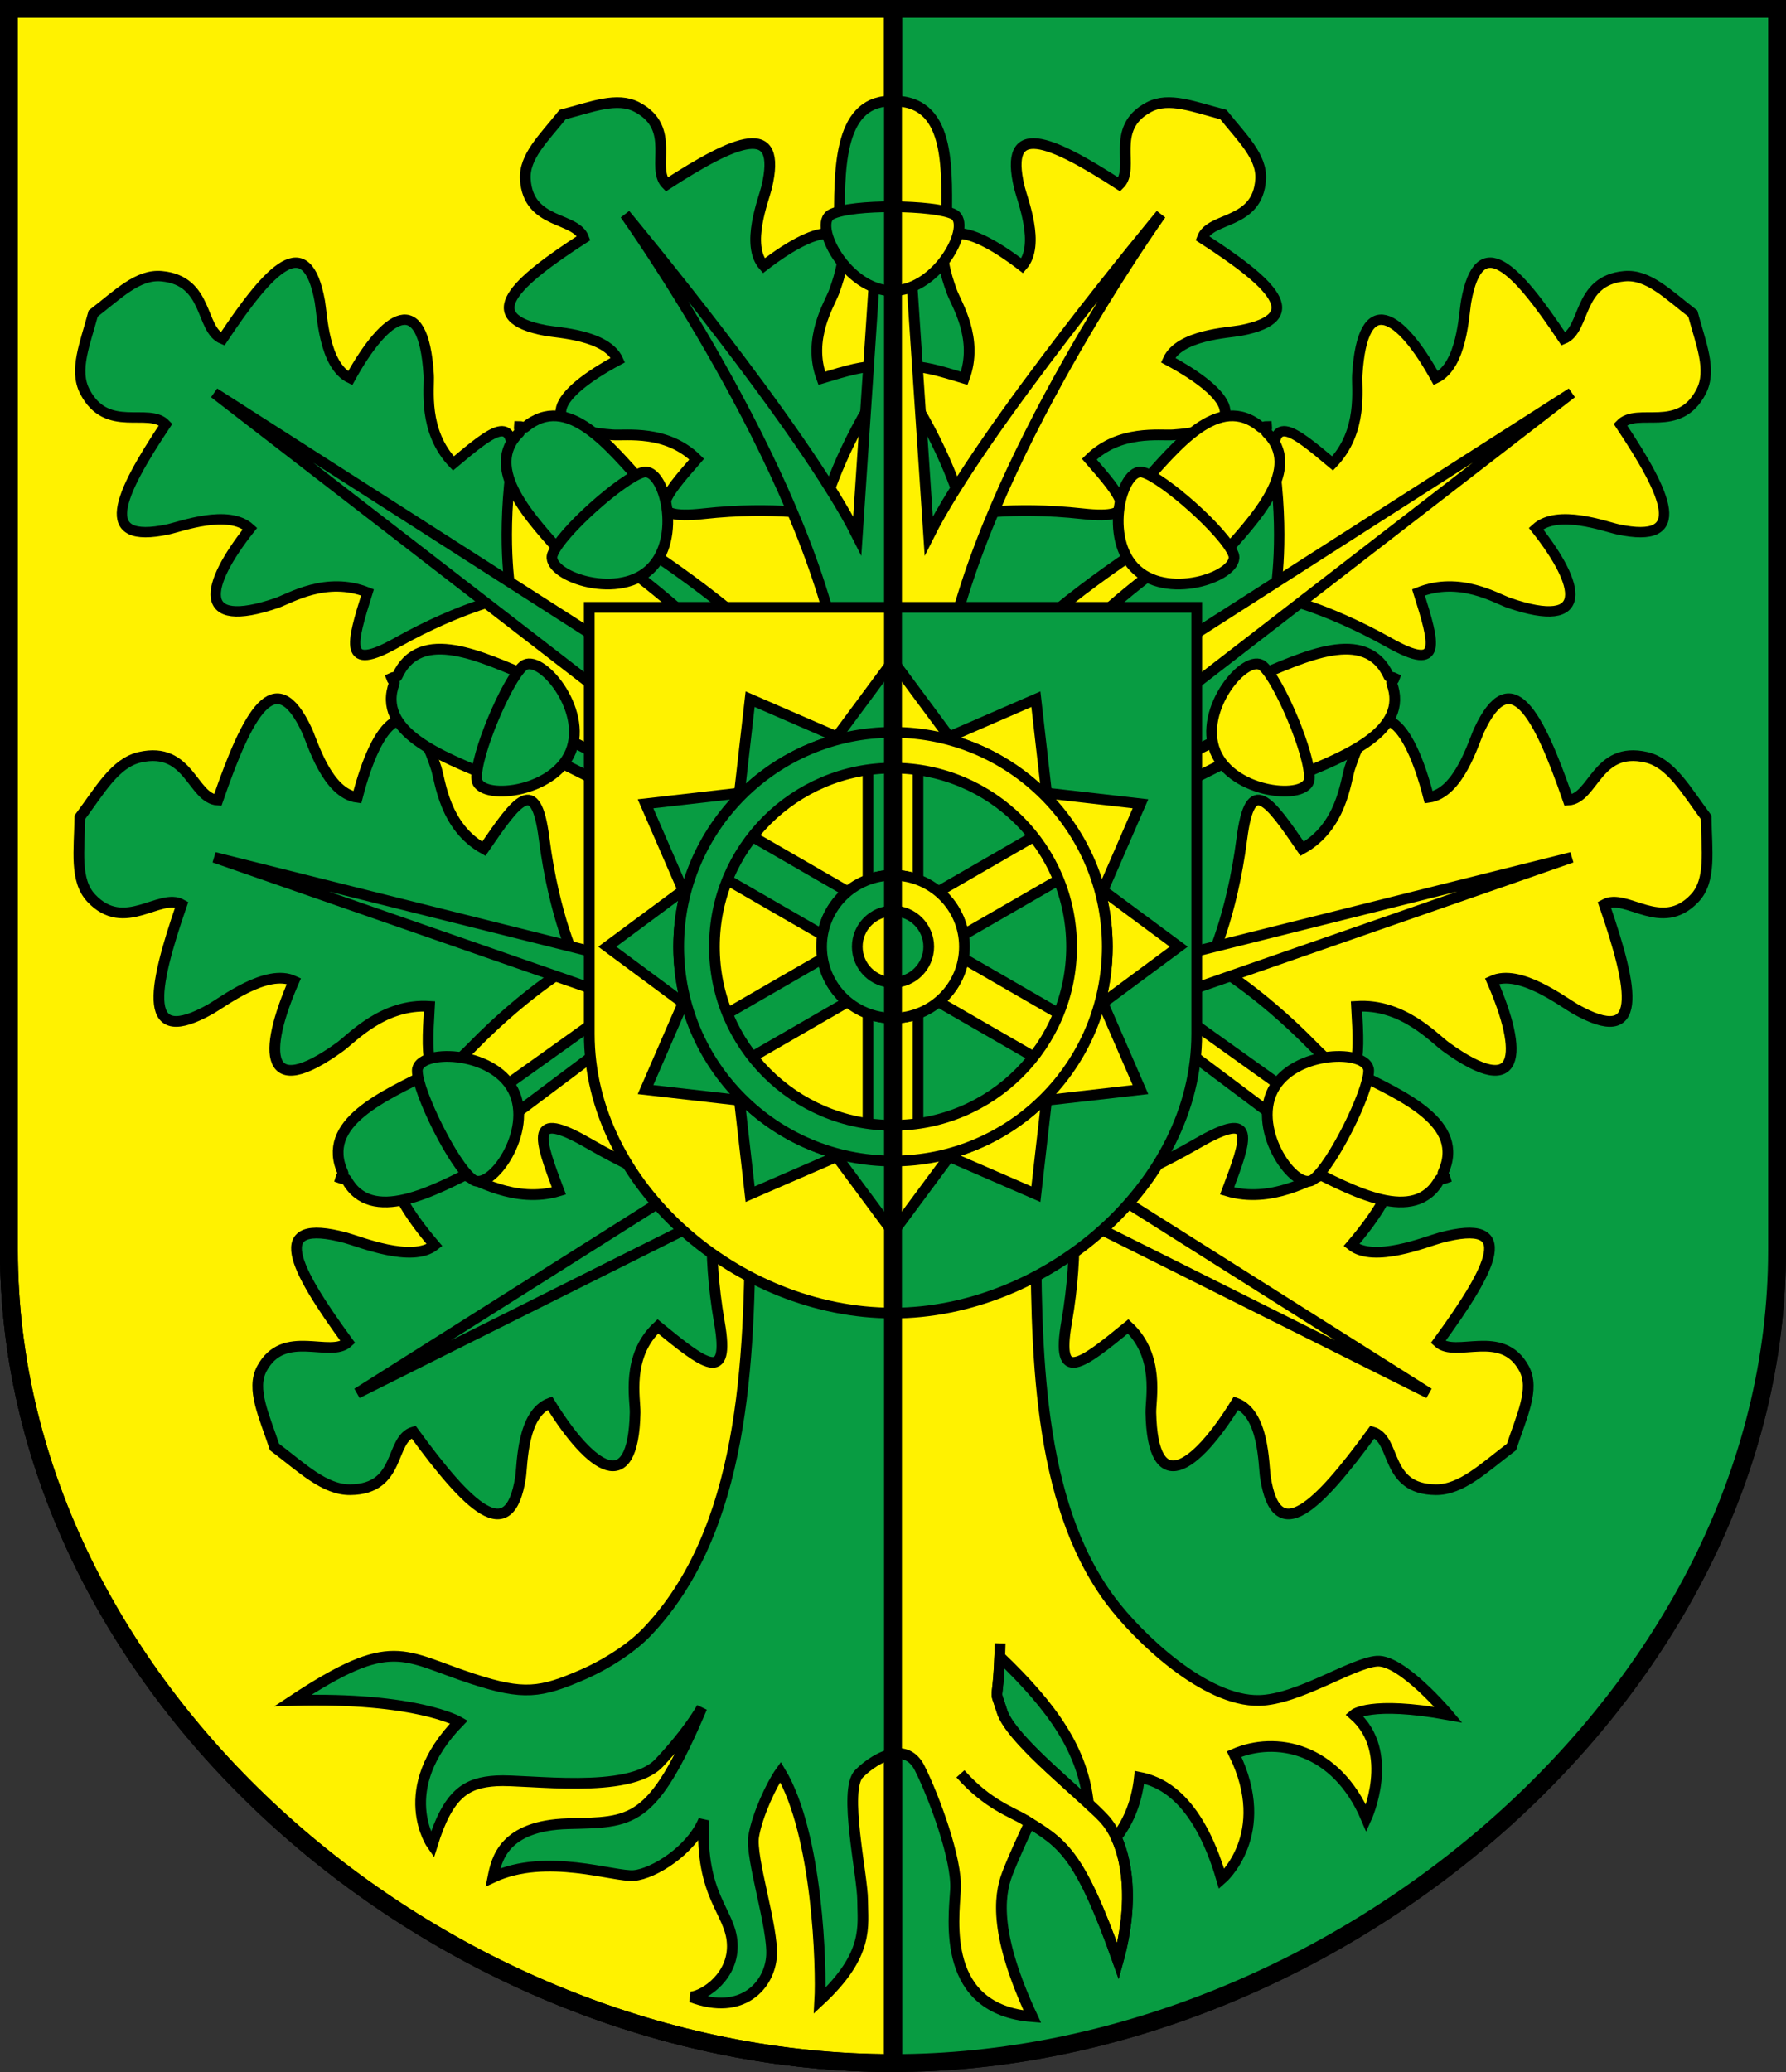 <?xml version="1.0" encoding="UTF-8" standalone="no"?>
<!-- Created with Inkscape (http://www.inkscape.org/) -->
<svg
   xmlns:dc="http://purl.org/dc/elements/1.1/"
   xmlns:cc="http://creativecommons.org/ns#"
   xmlns:rdf="http://www.w3.org/1999/02/22-rdf-syntax-ns#"
   xmlns:svg="http://www.w3.org/2000/svg"
   xmlns="http://www.w3.org/2000/svg"
   xmlns:sodipodi="http://sodipodi.sourceforge.net/DTD/sodipodi-0.dtd"
   xmlns:inkscape="http://www.inkscape.org/namespaces/inkscape"
   version="1.0"
   width="500"
   height="580"
   id="svg2129"
   sodipodi:version="0.32"
   inkscape:version="0.46"
   sodipodi:docname="Wappen_Eichigt.svg"
   sodipodi:docbase="/home/carsten/dokumente/inkscape/Wikipedia"
   inkscape:output_extension="org.inkscape.output.svg.inkscape">
  <rect width="100%" height="100%" fill="#333333" stroke="none"/>
  <sodipodi:namedview
     inkscape:window-height="743"
     inkscape:window-width="1280"
     inkscape:pageshadow="2"
     inkscape:pageopacity="0.0"
     borderopacity="1.0"
     bordercolor="#666666"
     pagecolor="#ffffff"
     id="base"
     inkscape:zoom="0.5"
     inkscape:cx="403.51001"
     inkscape:cy="299.47942"
     inkscape:window-x="-5"
     inkscape:window-y="-3"
     inkscape:current-layer="svg2129"
     showgrid="true"
     objecttolerance="11"
     gridtolerance="10"
     guidetolerance="11"
     inkscape:object-paths="true"
     showguides="true"
     inkscape:guide-bbox="true"
     inkscape:snap-global="true"
     inkscape:snap-center="true"
     inkscape:snap-intersection-line-segments="false"
     inkscape:object-nodes="true"
     inkscape:snap-bbox="false">
    <inkscape:grid
       type="xygrid"
       id="grid2535"
       visible="true"
       enabled="true" />
  </sodipodi:namedview>
  <defs
     id="defs2132">
    <inkscape:perspective
       sodipodi:type="inkscape:persp3d"
       inkscape:vp_x="0 : 290.625 : 1"
       inkscape:vp_y="0 : 1000 : 0"
       inkscape:vp_z="500 : 290.625 : 1"
       inkscape:persp3d-origin="250 : 193.75 : 1"
       id="perspective3619" />
    <inkscape:perspective
       id="perspective2460"
       inkscape:persp3d-origin="372.04724 : 350.78739 : 1"
       inkscape:vp_z="744.09448 : 526.18109 : 1"
       inkscape:vp_y="0 : 1000 : 0"
       inkscape:vp_x="0 : 526.18109 : 1"
       sodipodi:type="inkscape:persp3d" />
    <inkscape:perspective
       id="perspective2527"
       inkscape:persp3d-origin="372.04724 : 350.78739 : 1"
       inkscape:vp_z="744.09448 : 526.18109 : 1"
       inkscape:vp_y="0 : 1000 : 0"
       inkscape:vp_x="0 : 526.18109 : 1"
       sodipodi:type="inkscape:persp3d" />
    <inkscape:perspective
       id="perspective4160"
       inkscape:persp3d-origin="372.04724 : 350.78739 : 1"
       inkscape:vp_z="744.09448 : 526.18109 : 1"
       inkscape:vp_y="0 : 1000 : 0"
       inkscape:vp_x="0 : 526.18109 : 1"
       sodipodi:type="inkscape:persp3d" />
    <inkscape:perspective
       id="perspective4254"
       inkscape:persp3d-origin="372.04724 : 350.78739 : 1"
       inkscape:vp_z="744.09448 : 526.18109 : 1"
       inkscape:vp_y="0 : 1000 : 0"
       inkscape:vp_x="0 : 526.18109 : 1"
       sodipodi:type="inkscape:persp3d" />
    <inkscape:perspective
       id="perspective2627"
       inkscape:persp3d-origin="372.04724 : 350.78739 : 1"
       inkscape:vp_z="744.09448 : 526.18109 : 1"
       inkscape:vp_y="0 : 1000 : 0"
       inkscape:vp_x="0 : 526.18109 : 1"
       sodipodi:type="inkscape:persp3d" />
  </defs>
  <path
     sodipodi:nodetypes="cscccccc"
     d="M 497.5,350 C 497.5,473.75 373.75,577.5 250,577.5 C 123.75,577.5 2.5,473.75 2.5,350 L 2.5,2.5 L 497.5,2.5 L 497.5,350 L 497.5,350 L 497.5,350"
     style="fill:none;fill-opacity:1;fill-rule:nonzero;stroke:#000000;stroke-width:5;stroke-linecap:round;stroke-linejoin:miter;stroke-miterlimit:4;stroke-dasharray:none;stroke-opacity:1;display:inline;opacity:1"
     id="path3823" />
  <path
     style="fill:#089c42;fill-opacity:1;fill-rule:nonzero;stroke:#000000;stroke-width:5;stroke-linecap:round;stroke-linejoin:miter;stroke-miterlimit:4;stroke-dasharray:none;stroke-opacity:1;display:inline;opacity:1"
     d="M 250 577.5 C 373.75 577.5 497.5 473.75 497.5 350 L 497.5 2.5 L 250 2.5 L 250 577.5 z "
     id="path3826" />
  <path
     style="fill:#fff200;fill-opacity:1;fill-rule:nonzero;stroke:#000000;stroke-width:5;stroke-linecap:round;stroke-linejoin:miter;stroke-miterlimit:4;stroke-dasharray:none;stroke-opacity:1;display:inline;opacity:1"
     d="M 250 577.5 L 250 2.5 L 2.5 2.5 L 2.5 350 C 2.5 473.75 123.75 577.5 250 577.5 z "
     id="path11741" />
  <path
     style="fill:none;fill-rule:evenodd;stroke:#000000;stroke-width:3;stroke-linecap:round;stroke-linejoin:miter;stroke-opacity:1;stroke-miterlimit:4;stroke-dasharray:none"
     d="M -144,325 C nan,nan nan,nan -140.647,325"
     id="path3565"
     sodipodi:nodetypes="cc" />
  <g
     id="g3769"
     transform="translate(-550,0)">
    <path
       style="opacity:1;fill:#fff200;fill-opacity:1;fill-rule:evenodd;stroke:#000000;stroke-width:2.9;stroke-linecap:butt;stroke-linejoin:miter;stroke-miterlimit:4;stroke-dasharray:none;stroke-opacity:1"
       d="M 1023.91,87.772 C 1026.182,96.257 1029.348,103.598 1026.255,109.581 C 1020.064,121.561 1008.403,113.828 1003.623,118.833 C 1016.912,138.781 1022.967,152.444 1002.984,148.19 C 999.402,147.428 986.094,142.389 979.996,147.955 C 992.705,163.956 995.245,176.558 972.503,168.782 C 968.907,167.552 958.673,161.203 947.118,165.828 C 951.668,180.336 954.008,188.363 938.927,179.894 C 920.221,169.391 906.831,166.866 906.831,166.866 C 906.831,166.866 909.59,153.432 907.034,132.019 C 904.972,114.755 911.46,119.98 923.065,129.722 C 931.697,120.709 929.744,108.765 929.978,104.948 C 931.459,80.808 942.074,87.955 951.957,105.865 C 959.383,102.294 959.801,87.983 960.459,84.356 C 964.129,64.123 974.388,74.947 987.676,94.895 C 994.088,92.339 991.405,78.541 1004.76,77.315 C 1011.431,76.703 1016.976,82.437 1023.91,87.772 z"
       id="path3498" />
    <path
       id="path3500"
       d="M 892.483,32.065 C 897.741,38.632 903.345,43.871 902.925,50.234 C 902.085,62.974 888.861,60.527 886.582,66.658 C 905.931,79.165 916.505,88.857 897.301,92.516 C 893.859,93.172 880.223,93.685 877,100.792 C 894.322,110.069 901.398,120.13 878.415,121.733 C 874.781,121.987 863.343,120.221 854.961,128.52 C 864.537,139.503 869.678,145.646 853.165,143.819 C 832.683,141.553 819.94,144.289 819.94,144.289 C 819.94,144.289 817.204,131.547 806.727,113.801 C 798.281,99.494 805.993,101.66 819.94,105.882 C 824.065,94.831 817.759,85.127 816.498,81.71 C 808.523,60.094 820.602,62.416 836.174,74.401 C 841.331,68.545 836.199,55.9 835.384,52.493 C 830.836,33.48 844.014,39.142 863.363,51.649 C 868.018,47.054 860.357,36 871.628,30.004 C 877.258,27.009 884.336,29.967 892.483,32.065 z"
       style="opacity:1;fill:#fff200;fill-opacity:1;fill-rule:evenodd;stroke:#000000;stroke-width:3;stroke-linecap:butt;stroke-linejoin:miter;stroke-miterlimit:4;stroke-dasharray:none;stroke-opacity:1" />
    <path
       id="path3502"
       d="M 1027.633,228.764 C 1027.778,238.017 1029.121,246.418 1024.456,251.396 C 1015.117,261.364 1005.248,249.771 999.12,253.213 C 1007.529,277.585 1010.195,293.274 990.989,282.427 C 987.547,280.483 975.318,271.049 967.709,274.619 C 976.535,294.844 975.903,308.311 954.793,293.025 C 951.455,290.608 942.682,280.873 929.772,281.702 C 930.694,297.742 931.025,306.558 917.87,293.102 C 901.554,276.412 888.602,269.471 888.602,269.471 C 888.602,269.471 894.826,256.915 897.687,234.611 C 899.993,216.628 905.25,224.002 914.55,237.589 C 925.611,231.399 926.672,218.785 927.883,215.036 C 935.537,191.328 944.494,201.988 949.964,223.195 C 958.415,222.063 962.487,207.856 964.079,204.438 C 972.961,185.368 980.618,199.596 989.028,223.967 C 996.189,223.518 996.981,208.804 1010.854,211.975 C 1017.783,213.559 1021.952,221.133 1027.633,228.764 z"
       style="opacity:1;fill:#fff200;fill-opacity:1;fill-rule:evenodd;stroke:#000000;stroke-width:3;stroke-linecap:butt;stroke-linejoin:miter;stroke-miterlimit:4;stroke-dasharray:none;stroke-opacity:1" />
    <path
       style="opacity:1;fill:#fff200;fill-opacity:1;fill-rule:evenodd;stroke:#000000;stroke-width:3;stroke-linecap:butt;stroke-linejoin:miter;stroke-miterlimit:4;stroke-dasharray:none;stroke-opacity:1"
       d="M 973.145,405.045 C 965.392,410.919 959.124,417.079 951.927,417.003 C 937.517,416.85 941.053,402.878 934.225,400.843 C 918.921,421.795 907.317,433.408 904.265,413.529 C 903.718,409.966 903.918,395.731 896.037,392.766 C 884.516,411.413 872.692,419.388 872.191,395.439 C 872.111,391.652 874.771,379.588 865.834,371.293 C 852.82,381.935 845.554,387.663 848.575,370.286 C 852.321,348.732 849.946,335.56 849.946,335.56 C 849.946,335.56 864.564,331.971 885.304,320.002 C 902.025,310.352 899.125,318.542 893.534,333.371 C 905.838,337.056 917.213,329.907 921.163,328.393 C 946.151,318.82 942.824,331.587 928.329,348.557 C 934.679,353.618 949.324,347.53 953.238,346.483 C 975.076,340.642 967.894,354.75 952.59,375.701 C 957.539,380.309 970.522,371.665 976.681,383.113 C 979.757,388.831 975.994,396.404 973.145,405.045 z"
       id="path3504" />
    <path
       id="path3439"
       d="M 576.086,87.772 C 573.814,96.257 570.649,103.598 573.741,109.581 C 579.932,121.561 591.593,113.828 596.373,118.833 C 583.084,138.781 577.029,152.444 597.012,148.19 C 600.594,147.428 613.902,142.389 620,147.955 C 607.291,163.956 604.751,176.558 627.493,168.782 C 631.089,167.552 641.323,161.203 652.878,165.828 C 648.328,180.336 645.988,188.363 661.069,179.894 C 679.775,169.391 693.165,166.866 693.165,166.866 C 693.165,166.866 690.406,153.432 692.962,132.019 C 695.024,114.755 688.536,119.98 676.931,129.722 C 668.299,120.709 670.252,108.765 670.018,104.948 C 668.537,80.808 657.922,87.955 648.039,105.865 C 640.613,102.294 640.195,87.983 639.537,84.356 C 635.867,64.123 625.608,74.947 612.32,94.895 C 605.908,92.339 608.591,78.541 595.236,77.315 C 588.565,76.703 583.02,82.437 576.086,87.772 z"
       style="fill:#089c42;fill-opacity:1;fill-rule:evenodd;stroke:#000000;stroke-width:2.9;stroke-linecap:butt;stroke-linejoin:miter;stroke-miterlimit:4;stroke-dasharray:none;stroke-opacity:1" />
    <path
       style="fill:#089c42;fill-opacity:1;fill-rule:evenodd;stroke:#000000;stroke-width:3;stroke-linecap:butt;stroke-linejoin:miter;stroke-miterlimit:4;stroke-dasharray:none;stroke-opacity:1"
       d="M 707.513,32.065 C 702.255,38.632 696.651,43.871 697.071,50.234 C 697.911,62.974 711.135,60.527 713.414,66.658 C 694.065,79.165 683.491,88.857 702.695,92.516 C 706.137,93.172 719.774,93.685 722.996,100.792 C 705.674,110.069 698.598,120.13 721.581,121.733 C 725.215,121.987 736.653,120.221 745.035,128.52 C 735.459,139.503 730.318,145.646 746.831,143.819 C 767.313,141.553 780.056,144.289 780.056,144.289 C 780.056,144.289 782.792,131.547 793.269,113.801 C 801.715,99.494 794.003,101.66 780.056,105.882 C 775.931,94.831 782.237,85.127 783.498,81.71 C 791.473,60.094 779.394,62.416 763.822,74.401 C 758.665,68.545 763.797,55.9 764.612,52.493 C 769.16,33.48 755.982,39.142 736.633,51.649 C 731.978,47.054 739.639,36 728.368,30.004 C 722.738,27.009 715.66,29.967 707.513,32.065 z"
       id="path3444" />
    <path
       style="fill:#089c42;fill-opacity:1;fill-rule:evenodd;stroke:#000000;stroke-width:3;stroke-linecap:butt;stroke-linejoin:miter;stroke-miterlimit:4;stroke-dasharray:none;stroke-opacity:1"
       d="M 572.363,228.764 C 572.218,238.017 570.875,246.418 575.54,251.396 C 584.879,261.364 594.748,249.771 600.876,253.213 C 592.467,277.585 589.801,293.274 609.007,282.427 C 612.449,280.483 624.678,271.049 632.287,274.619 C 623.461,294.844 624.093,308.311 645.203,293.025 C 648.541,290.608 657.314,280.873 670.224,281.702 C 669.302,297.742 668.971,306.558 682.126,293.102 C 698.442,276.412 711.394,269.471 711.394,269.471 C 711.394,269.471 705.17,256.915 702.309,234.611 C 700.003,216.628 694.746,224.002 685.446,237.589 C 674.385,231.399 673.324,218.785 672.114,215.036 C 664.459,191.328 655.502,201.988 650.032,223.195 C 641.581,222.063 637.509,207.856 635.918,204.438 C 627.035,185.368 619.378,199.596 610.968,223.967 C 603.807,223.518 603.015,208.804 589.142,211.975 C 582.213,213.559 578.044,221.133 572.363,228.764 z"
       id="path3446" />
    <path
       id="path3448"
       d="M 626.851,405.045 C 634.604,410.919 640.872,417.079 648.069,417.003 C 662.479,416.85 658.943,402.878 665.771,400.843 C 681.075,421.795 692.68,433.408 695.731,413.529 C 696.278,409.966 696.078,395.731 703.959,392.766 C 715.48,411.413 727.304,419.388 727.805,395.439 C 727.885,391.652 725.225,379.588 734.162,371.293 C 747.176,381.935 754.442,387.663 751.421,370.286 C 747.675,348.732 750.05,335.56 750.05,335.56 C 750.05,335.56 735.432,331.971 714.692,320.002 C 697.971,310.352 700.872,318.542 706.462,333.371 C 694.158,337.056 682.784,329.907 678.833,328.393 C 653.845,318.82 657.172,331.587 671.667,348.557 C 665.317,353.618 650.672,347.53 646.758,346.483 C 624.92,340.642 632.102,354.75 647.406,375.701 C 642.457,380.309 629.474,371.665 623.315,383.113 C 620.239,388.831 624.002,396.404 626.851,405.045 z"
       style="fill:#089c42;fill-opacity:1;fill-rule:evenodd;stroke:#000000;stroke-width:3;stroke-linecap:butt;stroke-linejoin:miter;stroke-miterlimit:4;stroke-dasharray:none;stroke-opacity:1" />
    <path
       id="path3672"
       d="M 875,60 C 875,60 825,120 810,150 C 807.5,112.5 805,75 805,75 L 800,75 L 800,465 L 800,472.281 L 800,488.312 L 800,490.969 C 802.898,490.481 805.671,491.342 807.5,495 C 811.5,503 818,520.5 817.5,529 C 817,537.5 813.5,562.5 839,564.5 C 828.5,542 829.5,531 832,524.5 C 833.781,519.87 836.497,514.022 838.25,510.281 C 847.696,516.184 852.473,519.334 863,549 C 866.961,534.74 866.213,522.383 862.5,514.375 C 865.419,510.638 868.166,505.213 869,497.5 C 874,498.5 885,502 892,526 C 892,526 906.5,513.5 895.5,491 C 907,486 924,489 932.5,509 C 932.5,509 941,490.5 929,480 C 929,480 933.5,476 955.5,480 C 955.5,480 942.5,464.5 935.5,465 C 928.5,465.5 913.491,475.764 902.5,476 C 887.348,476.325 868.534,458.267 860.844,447.938 C 840.162,420.159 840,377.344 840,340 C 840,290 850,340 850,340 L 950,390 L 855,330 L 870,285 L 910,315 L 910,305 L 875,280 L 990,240 L 870,270 L 880,220 L 900,210 L 895,205 L 875,215 L 880,195 L 990,110 L 865,190 L 845,190 C 845,190 835,195 850,180 C 865,165 880,155 880,155 L 875,150 C 875,150 850,165 830,185 C 810,205 805,240 815,185 C 825,130 875,60 875,60 z M 829.875,463.688 C 844.938,478.124 853.139,490.048 854.719,504.844 C 846.385,497.135 832.583,485.665 830.5,479 C 828.189,471.605 829.299,478.033 829.875,463.688 z"
       style="fill:#fff200;fill-opacity:1;fill-rule:evenodd;stroke:#000000;stroke-width:3;stroke-linecap:butt;stroke-linejoin:miter;stroke-miterlimit:4;stroke-dasharray:none;stroke-opacity:1"
       sodipodi:nodetypes="ccccccccsscscccccccccsssscccccccccccccccccsccsscccsc" />
    <path
       sodipodi:nodetypes="cssccscccccccccccccccccsssscccsscscscscssccssccccccc"
       id="path3478"
       d="M 725,60 C 725,60 775,130 785,185 C 795,240 790,205 770,185 C 750,165 725,150 725,150 L 720,155 C 720,155 735,165 750,180 C 765,195 755,190 755,190 L 735,190 L 610,110 L 720,195 L 725,215 L 705,205 L 700,210 L 720,220 L 730,270 L 610,240 L 725,280 L 690,305 L 690,315 L 730,285 L 745,330 L 650,390 L 750,340 C 750,340 760,290 760,340 C 760,381.688 758.244,428.559 731,456.938 C 726.757,461.357 719.749,465.896 713.031,468.812 C 701.36,473.88 696.576,474.575 682.5,470 C 662.5,463.5 660,457.5 632,476 C 666.5,475 678.5,482 678.5,482 C 660,501 671,516.5 671,516.5 C 675.5,502 680.5,499 689,498.5 C 697.5,498 726,502.5 734.5,493.5 C 743,484.5 746.5,478 746.5,478 C 732.5,511 727,510 709,510.5 C 691,511 689,520.5 688,525.5 C 703,518.5 722,525.5 727.5,525 C 733,524.5 743.5,518 747,509.5 C 746,531 754.5,535 755,544 C 755.5,553 747.5,558.5 743.5,559 C 758,564.5 765.5,555.5 766,547.5 C 766.5,539.5 760,520 761,514 C 762,508 766,499.5 768.5,496 C 779,513.5 780,551 779.5,560 C 793.5,547 791.5,539 791.5,532 C 791.5,525 786,501 790.5,496.5 C 792.942,494.058 796.56,491.547 800,490.969 C 800,490.969 800,485.552 800,480 L 800,478 L 800,75 L 795,75 C 795,75 792.5,112.5 790,150 C 775,120 725,60 725,60 z"
       style="fill:#089c42;fill-opacity:1;fill-rule:evenodd;stroke:#000000;stroke-width:3;stroke-linecap:butt;stroke-linejoin:miter;stroke-miterlimit:4;stroke-dasharray:none;stroke-opacity:1" />
    <path
       id="path3645"
       d="M 800,367.562 C 842.52,367.562 885.031,331.926 885.031,289.406 L 885.031,170 L 800,170 L 800,367.562 z"
       style="opacity:1;fill:#089c42;fill-opacity:1;fill-rule:nonzero;stroke:#000000;stroke-width:3;stroke-linecap:round;stroke-linejoin:miter;stroke-miterlimit:4;stroke-dasharray:none;stroke-opacity:1;display:inline" />
    <path
       id="path3513"
       d="M 800,367.562 L 800,170 L 714.969,170 L 714.969,289.406 C 714.969,331.926 756.621,367.562 800,367.562 z"
       style="opacity:1;fill:#fff200;fill-opacity:1;fill-rule:nonzero;stroke:#000000;stroke-width:3;stroke-linecap:round;stroke-linejoin:miter;stroke-miterlimit:4;stroke-dasharray:none;stroke-opacity:1;display:inline" />
    <path
       id="path3712"
       d="M 843.156,306.625 C 835.467,314.596 825.622,320.458 814.531,323.219 L 840,334.281 L 843.156,306.625 z"
       style="fill:#fff200;fill-opacity:1;fill-rule:evenodd;stroke:#000000;stroke-width:3;stroke-linecap:butt;stroke-linejoin:miter;stroke-miterlimit:4;stroke-dasharray:none;stroke-opacity:1" />
    <path
       id="path3710"
       d="M 756.844,306.625 L 760,334.281 L 785.469,323.219 C 774.378,320.458 764.533,314.596 756.844,306.625 z"
       style="fill:#089c42;fill-opacity:1;fill-rule:evenodd;stroke:#000000;stroke-width:3;stroke-linecap:butt;stroke-linejoin:miter;stroke-miterlimit:4;stroke-dasharray:none;stroke-opacity:1" />
    <path
       id="path3708"
       d="M 857.688,248.469 C 859.191,253.72 860,259.268 860,265 C 860,270.732 859.191,276.28 857.688,281.531 L 880,265 L 857.688,248.469 z"
       style="fill:#fff200;fill-opacity:1;fill-rule:evenodd;stroke:#000000;stroke-width:3;stroke-linecap:butt;stroke-linejoin:miter;stroke-miterlimit:4;stroke-dasharray:none;stroke-opacity:1" />
    <path
       id="path3706"
       d="M 742.312,248.469 L 720,265 L 742.312,281.531 C 740.809,276.28 740,270.732 740,265 C 740,259.268 740.809,253.72 742.312,248.469 z"
       style="fill:#089c42;fill-opacity:1;fill-rule:evenodd;stroke:#000000;stroke-width:3;stroke-linecap:butt;stroke-linejoin:miter;stroke-miterlimit:4;stroke-dasharray:none;stroke-opacity:1" />
    <path
       id="path3704"
       d="M 840,195.719 L 814.531,206.781 C 825.622,209.542 835.467,215.404 843.156,223.375 L 840,195.719 z"
       style="fill:#fff200;fill-opacity:1;fill-rule:evenodd;stroke:#000000;stroke-width:3;stroke-linecap:butt;stroke-linejoin:miter;stroke-miterlimit:4;stroke-dasharray:none;stroke-opacity:1" />
    <path
       id="use3590"
       d="M 760,195.719 L 756.844,223.375 C 764.533,215.404 774.378,209.542 785.469,206.781 L 760,195.719 z"
       style="fill:#089c42;fill-opacity:1;fill-rule:evenodd;stroke:#000000;stroke-width:3;stroke-linecap:butt;stroke-linejoin:miter;stroke-miterlimit:4;stroke-dasharray:none;stroke-opacity:1" />
    <path
       sodipodi:nodetypes="cccccccccccccccccccccccccccc"
       id="path3523"
       d="M 800,185 L 780,212 L 793,214 L 793,246.281 C 795.183,245.463 797.533,245 800,245 L 800,185 z M 764.094,221.188 L 730.719,225 L 744.094,255.812 L 752.344,245.562 L 780.281,261.688 C 781.093,256.84 783.647,252.563 787.281,249.562 L 759.344,233.438 L 764.094,221.188 z M 780.281,268.312 L 752.344,284.438 L 744.094,274.188 L 730.719,305 L 764.094,308.812 L 759.344,296.562 L 787.281,280.438 C 783.647,277.437 781.093,273.16 780.281,268.312 z M 793,283.719 L 793,316 L 780,318 L 800,345 L 800,285 C 797.533,285 795.183,284.537 793,283.719 z"
       style="fill:#089c42;fill-opacity:1;fill-rule:evenodd;stroke:#000000;stroke-width:3;stroke-linecap:butt;stroke-linejoin:miter;stroke-miterlimit:4;stroke-dasharray:none;stroke-opacity:1" />
    <path
       id="path3515"
       d="M 800,325 L 800,315 C 772.4,315 750,292.6 750,265 C 750,237.4 772.4,215 800,215 L 800,205 C 766.88,205 740,231.88 740,265 C 740,298.12 766.88,325 800,325 z"
       style="fill:#089c42;fill-opacity:1;fill-rule:evenodd;stroke:#000000;stroke-width:3;stroke-linecap:round;stroke-linejoin:miter;marker:none;marker-start:none;marker-mid:none;marker-end:none;stroke-miterlimit:4;stroke-dashoffset:0;stroke-opacity:1;visibility:visible;display:inline;overflow:visible;enable-background:accumulate" />
    <path
       id="path3519"
       d="M 800,285 L 800,275 C 794.48,275 790,270.52 790,265 C 790,259.48 794.48,255 800,255 L 800,245 C 788.96,245 780,253.96 780,265 C 780,276.04 788.96,285 800,285 z"
       style="fill:#089c42;fill-opacity:1;fill-rule:evenodd;stroke:#000000;stroke-width:3;stroke-linecap:round;stroke-linejoin:miter;marker:none;marker-start:none;marker-mid:none;marker-end:none;stroke-miterlimit:4;stroke-dashoffset:0;stroke-opacity:1;visibility:visible;display:inline;overflow:visible;enable-background:accumulate" />
    <path
       sodipodi:nodetypes="cccccccccccccccccccccccccccc"
       id="path3657"
       d="M 800,185 L 800,245 C 802.467,245 804.817,245.463 807,246.281 L 807,214 L 820,212 L 800,185 z M 835.906,221.188 L 840.656,233.438 L 812.719,249.562 C 816.353,252.563 818.907,256.84 819.719,261.688 L 847.656,245.562 L 855.906,255.812 L 869.281,225 L 835.906,221.188 z M 819.719,268.312 C 818.907,273.16 816.353,277.437 812.719,280.438 L 840.656,296.562 L 835.906,308.812 L 869.281,305 L 855.906,274.188 L 847.656,284.438 L 819.719,268.312 z M 807,283.719 C 804.817,284.537 802.467,285 800,285 L 800,345 L 820,318 L 807,316 L 807,283.719 z"
       style="fill:#fff200;fill-opacity:1;fill-rule:evenodd;stroke:#000000;stroke-width:3;stroke-linecap:butt;stroke-linejoin:miter;stroke-miterlimit:4;stroke-dasharray:none;stroke-opacity:1" />
    <path
       sodipodi:nodetypes="cscsc"
       id="path3693"
       d="M 818.875,496.531 C 826.622,505.266 833.442,507.266 837,509.5 C 847.337,515.992 852,518 863,549 C 868,531 865.5,516 859,509 C 853.312,502.875 837.684,490.639 832.188,482.312"
       style="fill:none;fill-opacity:1;fill-rule:evenodd;stroke:#000000;stroke-width:3;stroke-linecap:butt;stroke-linejoin:miter;stroke-miterlimit:4;stroke-dasharray:none;stroke-opacity:1" />
    <path
       style="fill:none;fill-opacity:1;fill-rule:evenodd;stroke:#000000;stroke-width:3;stroke-linecap:butt;stroke-linejoin:miter;stroke-miterlimit:4;stroke-dasharray:none;stroke-opacity:1"
       d="M 832.188,482.312 C 831.402,481.123 830.812,480 830.5,479 C 828,471 829.5,479.5 830,460"
       id="path3695"
       sodipodi:nodetypes="csc" />
    <g
       style="opacity:1"
       transform="matrix(0.741,-0.671,0.671,0.741,-436.674,1058.509)"
       id="g3417">
      <path
         style="fill:#089c42;fill-opacity:1;fill-rule:evenodd;stroke:#000000;stroke-width:3;stroke-linecap:butt;stroke-linejoin:miter;stroke-miterlimit:4;stroke-dasharray:none;stroke-opacity:1"
         d="M 1470,63.688 C 1469.854,63.812 1469.155,65.002 1469.005,65.006 C 1454.461,65.409 1455,85.154 1455,100 C 1455,115 1485,115 1485,100 C 1485,85.135 1486.609,65.584 1471,65 C 1470.857,64.995 1470.122,63.791 1470,63.688 z"
         id="path2637"
         sodipodi:nodetypes="cssssc" />
      <path
         style="fill:#089c42;fill-opacity:1;fill-rule:evenodd;stroke:#000000;stroke-width:3;stroke-linecap:butt;stroke-linejoin:miter;stroke-miterlimit:4;stroke-dasharray:none;stroke-opacity:1"
         d="M 1452.873,96.546 C 1447.487,99.305 1457.154,117.951 1469.997,117.951 C 1482.84,117.951 1492.49,99.342 1487.12,96.546 C 1481.956,93.856 1458.722,93.549 1452.873,96.546 z"
         id="path2639"
         sodipodi:nodetypes="csss" />
    </g>
    <g
       style="opacity:1;fill:#089c42;fill-opacity:1"
       id="g3674">
      <path
         style="opacity:1;fill:#089c42;fill-opacity:1;fill-rule:evenodd;stroke:#000000;stroke-width:3;stroke-linecap:butt;stroke-linejoin:miter;stroke-miterlimit:4;stroke-dasharray:none;stroke-opacity:1"
         d="M 800,74.562 L 800,27 C 799.854,27.125 799.15,28.308 799,28.312 C 784.456,28.715 785,48.466 785,63.312 C 785,70.812 792.5,74.562 800,74.562 z"
         id="path3423" />
      <path
         style="opacity:1;fill:#089c42;fill-opacity:1;fill-rule:evenodd;stroke:#000000;stroke-width:3;stroke-linecap:butt;stroke-linejoin:miter;stroke-miterlimit:4;stroke-dasharray:none;stroke-opacity:1"
         d="M 800,81.375 L 800,57.875 C 792.858,57.845 785.657,58.511 782.75,60 C 777.364,62.759 787.032,81.406 799.875,81.406 C 799.919,81.406 799.956,81.375 800,81.375 z"
         id="path3425" />
    </g>
    <g
       style="opacity:1;fill:#089c42;fill-opacity:1"
       transform="matrix(0.38,-0.925,0.925,0.38,42.055,1525.328)"
       id="g3427">
      <path
         style="fill:#089c42;fill-opacity:1;fill-rule:evenodd;stroke:#000000;stroke-width:3;stroke-linecap:butt;stroke-linejoin:miter;stroke-miterlimit:4;stroke-dasharray:none;stroke-opacity:1"
         d="M 1470,63.688 C 1469.854,63.812 1469.155,65.002 1469.005,65.006 C 1454.461,65.409 1455,85.154 1455,100 C 1455,115 1485,115 1485,100 C 1485,85.135 1486.609,65.584 1471,65 C 1470.857,64.995 1470.122,63.791 1470,63.688 z"
         id="path3429"
         sodipodi:nodetypes="cssssc" />
      <path
         style="fill:#089c42;fill-opacity:1;fill-rule:evenodd;stroke:#000000;stroke-width:3;stroke-linecap:butt;stroke-linejoin:miter;stroke-miterlimit:4;stroke-dasharray:none;stroke-opacity:1"
         d="M 1452.873,96.546 C 1447.487,99.305 1457.154,117.951 1469.997,117.951 C 1482.84,117.951 1492.49,99.342 1487.12,96.546 C 1481.956,93.856 1458.722,93.549 1452.873,96.546 z"
         id="path3431"
         sodipodi:nodetypes="csss" />
    </g>
    <g
       id="g3433"
       transform="matrix(-0.454,-0.891,0.891,-0.454,1255.957,1668.539)"
       style="opacity:1">
      <path
         sodipodi:nodetypes="cssssc"
         id="path3435"
         d="M 1470,63.688 C 1469.854,63.812 1469.155,65.002 1469.005,65.006 C 1454.461,65.409 1455,85.154 1455,100 C 1455,115 1485,115 1485,100 C 1485,85.135 1486.609,65.584 1471,65 C 1470.857,64.995 1470.122,63.791 1470,63.688 z"
         style="fill:#089c42;fill-opacity:1;fill-rule:evenodd;stroke:#000000;stroke-width:3;stroke-linecap:butt;stroke-linejoin:miter;stroke-miterlimit:4;stroke-dasharray:none;stroke-opacity:1" />
      <path
         sodipodi:nodetypes="csss"
         id="path3437"
         d="M 1452.873,96.546 C 1447.487,99.305 1457.154,117.951 1469.997,117.951 C 1482.84,117.951 1492.49,99.342 1487.12,96.546 C 1481.956,93.856 1458.722,93.549 1452.873,96.546 z"
         style="fill:#089c42;fill-opacity:1;fill-rule:evenodd;stroke:#000000;stroke-width:3;stroke-linecap:butt;stroke-linejoin:miter;stroke-miterlimit:4;stroke-dasharray:none;stroke-opacity:1" />
    </g>
    <g
       style="opacity:1;fill:#fff200;fill-opacity:1;stroke:#000000;stroke-width:3;stroke-miterlimit:4;stroke-dasharray:none;stroke-opacity:1"
       id="g3678">
      <path
         style="opacity:1;fill:#fff200;fill-opacity:1;fill-rule:evenodd;stroke:#000000;stroke-width:3;stroke-linecap:butt;stroke-linejoin:miter;stroke-miterlimit:4;stroke-dasharray:none;stroke-opacity:1"
         d="M 800,74.562 C 807.5,74.562 815,70.812 815,63.312 C 815,48.448 816.609,28.896 801,28.312 C 800.857,28.307 800.122,27.103 800,27 L 800,74.562 z"
         id="path3630" />
      <path
         style="opacity:1;fill:#fff200;fill-opacity:1;fill-rule:evenodd;stroke:#000000;stroke-width:3;stroke-linecap:butt;stroke-linejoin:miter;stroke-miterlimit:4;stroke-dasharray:none;stroke-opacity:1"
         d="M 800,81.375 C 812.777,81.249 822.351,62.787 817,60 C 814.402,58.647 807.23,57.905 800,57.875 L 800,81.375 z"
         id="path3635" />
    </g>
    <g
       id="g3480"
       transform="matrix(-0.741,-0.671,-0.671,0.741,2036.67,1058.509)"
       style="opacity:1;fill:#fff200;fill-opacity:1;stroke:#000000;stroke-width:3;stroke-miterlimit:4;stroke-dasharray:none;stroke-opacity:1">
      <path
         sodipodi:nodetypes="cssssc"
         id="path3482"
         d="M 1470,63.688 C 1469.854,63.812 1469.155,65.002 1469.005,65.006 C 1454.461,65.409 1455,85.154 1455,100 C 1455,115 1485,115 1485,100 C 1485,85.135 1486.609,65.584 1471,65 C 1470.857,64.995 1470.122,63.791 1470,63.688 z"
         style="fill:#fff200;fill-opacity:1;fill-rule:evenodd;stroke:#000000;stroke-width:3;stroke-linecap:butt;stroke-linejoin:miter;stroke-miterlimit:4;stroke-dasharray:none;stroke-opacity:1" />
      <path
         sodipodi:nodetypes="csss"
         id="path3484"
         d="M 1452.873,96.546 C 1447.487,99.305 1457.154,117.951 1469.997,117.951 C 1482.84,117.951 1492.49,99.342 1487.12,96.546 C 1481.956,93.856 1458.722,93.549 1452.873,96.546 z"
         style="fill:#fff200;fill-opacity:1;fill-rule:evenodd;stroke:#000000;stroke-width:3;stroke-linecap:butt;stroke-linejoin:miter;stroke-miterlimit:4;stroke-dasharray:none;stroke-opacity:1" />
    </g>
    <g
       id="g3486"
       transform="matrix(-0.38,-0.925,-0.925,0.38,1557.941,1525.328)"
       style="opacity:1;fill:#fff200;fill-opacity:1;stroke:#000000;stroke-width:3;stroke-miterlimit:4;stroke-dasharray:none;stroke-opacity:1">
      <path
         sodipodi:nodetypes="cssssc"
         id="path3488"
         d="M 1470,63.688 C 1469.854,63.812 1469.155,65.002 1469.005,65.006 C 1454.461,65.409 1455,85.154 1455,100 C 1455,115 1485,115 1485,100 C 1485,85.135 1486.609,65.584 1471,65 C 1470.857,64.995 1470.122,63.791 1470,63.688 z"
         style="fill:#fff200;fill-opacity:1;fill-rule:evenodd;stroke:#000000;stroke-width:3;stroke-linecap:butt;stroke-linejoin:miter;stroke-miterlimit:4;stroke-dasharray:none;stroke-opacity:1" />
      <path
         sodipodi:nodetypes="csss"
         id="path3490"
         d="M 1452.873,96.546 C 1447.487,99.305 1457.154,117.951 1469.997,117.951 C 1482.84,117.951 1492.49,99.342 1487.12,96.546 C 1481.956,93.856 1458.722,93.549 1452.873,96.546 z"
         style="fill:#fff200;fill-opacity:1;fill-rule:evenodd;stroke:#000000;stroke-width:3;stroke-linecap:butt;stroke-linejoin:miter;stroke-miterlimit:4;stroke-dasharray:none;stroke-opacity:1" />
    </g>
    <g
       style="opacity:1;fill:#fff200;fill-opacity:1;stroke:#000000;stroke-width:3;stroke-miterlimit:4;stroke-dasharray:none;stroke-opacity:1"
       transform="matrix(0.454,-0.891,-0.891,-0.454,344.039,1668.539)"
       id="g3492">
      <path
         style="fill:#fff200;fill-opacity:1;fill-rule:evenodd;stroke:#000000;stroke-width:3;stroke-linecap:butt;stroke-linejoin:miter;stroke-miterlimit:4;stroke-dasharray:none;stroke-opacity:1"
         d="M 1470,63.688 C 1469.854,63.812 1469.155,65.002 1469.005,65.006 C 1454.461,65.409 1455,85.154 1455,100 C 1455,115 1485,115 1485,100 C 1485,85.135 1486.609,65.584 1471,65 C 1470.857,64.995 1470.122,63.791 1470,63.688 z"
         id="path3494"
         sodipodi:nodetypes="cssssc" />
      <path
         style="fill:#fff200;fill-opacity:1;fill-rule:evenodd;stroke:#000000;stroke-width:3;stroke-linecap:butt;stroke-linejoin:miter;stroke-miterlimit:4;stroke-dasharray:none;stroke-opacity:1"
         d="M 1452.873,96.546 C 1447.487,99.305 1457.154,117.951 1469.997,117.951 C 1482.84,117.951 1492.49,99.342 1487.12,96.546 C 1481.956,93.856 1458.722,93.549 1452.873,96.546 z"
         id="path3496"
         sodipodi:nodetypes="csss" />
    </g>
    <path
       id="path3666"
       d="M 800,325 C 833.12,325 860,298.12 860,265 C 860,231.88 833.12,205 800,205 L 800,215 C 827.6,215 850,237.4 850,265 C 850,292.6 827.6,315 800,315 L 800,325 z"
       style="fill:#fff200;fill-opacity:1;fill-rule:evenodd;stroke:#000000;stroke-width:3;stroke-linecap:round;stroke-linejoin:miter;marker:none;marker-start:none;marker-mid:none;marker-end:none;stroke-miterlimit:4;stroke-dasharray:none;stroke-dashoffset:0;stroke-opacity:1;visibility:visible;display:inline;overflow:visible;enable-background:accumulate" />
    <path
       id="path3669"
       d="M 800,285 C 811.04,285 820,276.04 820,265 C 820,253.96 811.04,245 800,245 L 800,255 C 805.52,255 810,259.48 810,265 C 810,270.52 805.52,275 800,275 L 800,285 z"
       style="fill:#fff200;fill-opacity:1;fill-rule:evenodd;stroke:#000000;stroke-width:3;stroke-linecap:round;stroke-linejoin:miter;marker:none;marker-start:none;marker-mid:none;marker-end:none;stroke-miterlimit:4;stroke-dasharray:none;stroke-dashoffset:0;stroke-opacity:1;visibility:visible;display:inline;overflow:visible;enable-background:accumulate" />
  </g>
  <path
     id="path3830"
     d="M 250 577.5 L 250 2.5 L 2.5 2.5 L 2.5 350 C 2.5 473.75 123.75 577.5 250 577.5 z "
     style="fill:none;fill-opacity:1;fill-rule:nonzero;stroke:#000000;stroke-width:5;stroke-linecap:round;stroke-linejoin:miter;stroke-miterlimit:4;stroke-dasharray:none;stroke-opacity:1;display:inline;opacity:1" />
</svg>
